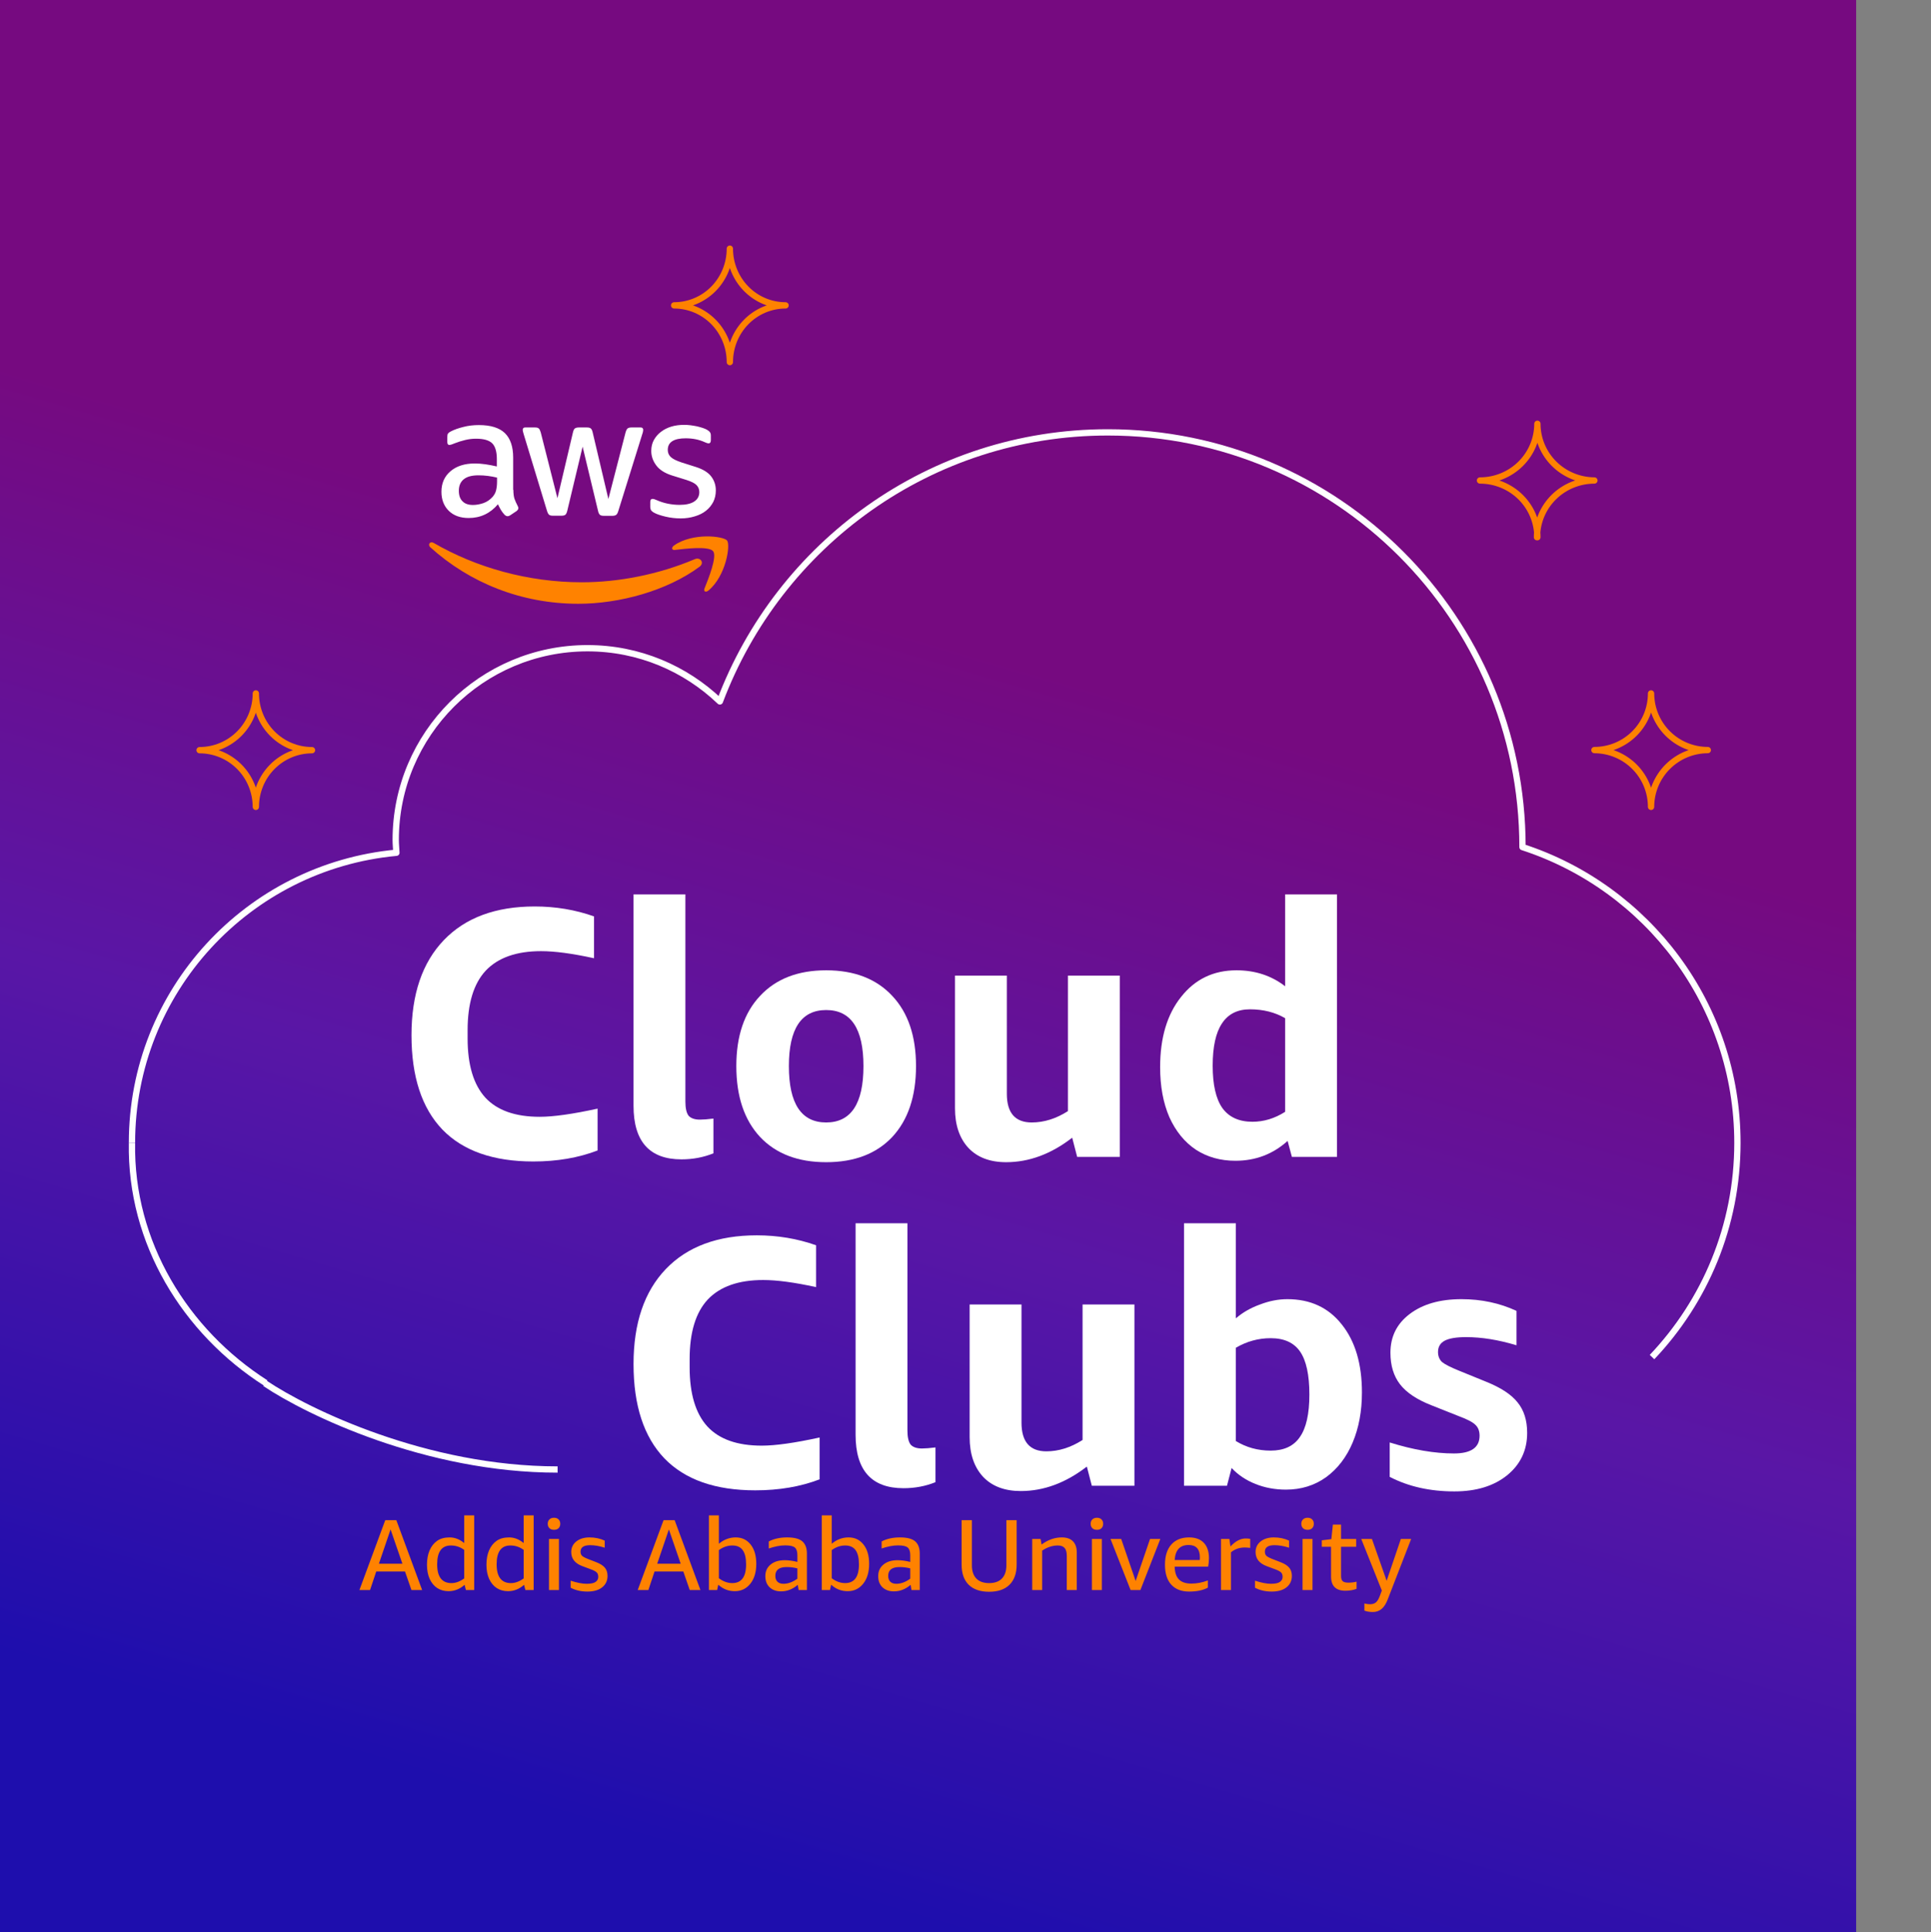 <svg width="2451" height="2452" viewBox="0 0 2451 2452" fill="none" xmlns="http://www.w3.org/2000/svg">
<rect x="0" y="0" width="2451" height="2452" fill="#808080" stroke="none"/>
<rect width="2356" height="2452" fill="url(#paint0_linear_10_176)"/>
<path d="M480.938 1984.56H510.75L495.75 1941.06L480.938 1984.56ZM522.25 2018L514.062 1994.44H477.562L469.688 2018H456.188L489 1929.31H503.062L535.812 2018H522.25ZM572.312 1961.44C560.688 1961.44 554.875 1969.4 554.875 1985.31C554.875 2001.23 560.938 2009.19 573.062 2009.19C578.354 2009.19 583.729 2007.21 589.188 2003.25V1967.06C584.146 1963.31 578.521 1961.44 572.312 1961.44ZM545.375 2003.88C543.083 1998.79 541.938 1992.79 541.938 1985.88C541.938 1978.96 543.042 1972.9 545.25 1967.69C547.5 1962.48 550.688 1958.44 554.812 1955.56C558.938 1952.65 564.25 1951.19 570.75 1951.19C577.25 1951.19 583.396 1953.58 589.188 1958.38V1923.25H601.875V2018H591.375L589.688 2011.38C583.688 2016.75 576.875 2019.44 569.25 2019.44C563.875 2019.44 559.125 2018.12 555 2015.5C550.917 2012.83 547.708 2008.96 545.375 2003.88ZM647.812 1961.44C636.188 1961.44 630.375 1969.4 630.375 1985.31C630.375 2001.23 636.438 2009.19 648.562 2009.19C653.854 2009.19 659.229 2007.21 664.688 2003.25V1967.06C659.646 1963.31 654.021 1961.44 647.812 1961.44ZM620.875 2003.88C618.583 1998.79 617.438 1992.79 617.438 1985.88C617.438 1978.96 618.542 1972.9 620.75 1967.69C623 1962.48 626.188 1958.44 630.312 1955.56C634.438 1952.65 639.75 1951.19 646.25 1951.19C652.75 1951.19 658.896 1953.58 664.688 1958.38V1923.25H677.375V2018H666.875L665.188 2011.38C659.188 2016.75 652.375 2019.44 644.75 2019.44C639.375 2019.44 634.625 2018.12 630.5 2015.5C626.417 2012.83 623.208 2008.96 620.875 2003.88ZM709 1939.5C707.625 1940.88 705.688 1941.56 703.188 1941.56C700.729 1941.56 698.792 1940.88 697.375 1939.5C695.958 1938.08 695.25 1936.23 695.25 1933.94C695.25 1931.6 695.958 1929.75 697.375 1928.38C698.792 1926.96 700.729 1926.25 703.188 1926.25C705.688 1926.25 707.625 1926.96 709 1928.38C710.417 1929.75 711.125 1931.6 711.125 1933.94C711.125 1936.23 710.417 1938.08 709 1939.5ZM696.812 2018V1953.12H709.438V2018H696.812ZM756.062 2007.62C758.271 2006 759.375 2003.92 759.375 2001.38C759.375 1998.79 758.708 1996.88 757.375 1995.62C756.042 1994.33 753.646 1993.04 750.188 1991.75L739.25 1987.69C729.792 1984.19 725.062 1978.21 725.062 1969.75C725.062 1964.21 727.208 1959.73 731.5 1956.31C735.833 1952.9 741.438 1951.19 748.312 1951.19C755.188 1951.19 761.604 1952.54 767.562 1955.25V1964.25C760.896 1962.12 754.75 1961.06 749.125 1961.06C740.917 1961.06 736.833 1963.83 736.875 1969.38C736.875 1971.58 737.542 1973.33 738.875 1974.62C740.25 1975.88 742.938 1977.27 746.938 1978.81L756.938 1982.69C761.979 1984.65 765.604 1986.98 767.812 1989.69C770.021 1992.35 771.125 1995.81 771.125 2000.06C771.125 2006.1 768.854 2010.94 764.312 2014.56C759.812 2018.15 753.562 2019.94 745.562 2019.94C737.604 2019.94 730.521 2018.31 724.312 2015.06V2006.12C732.354 2008.75 739.104 2010.06 744.562 2010.06C750.062 2010.06 753.896 2009.25 756.062 2007.62ZM834.188 1984.56H864L849 1941.06L834.188 1984.56ZM875.5 2018L867.312 1994.44H830.812L822.938 2018H809.438L842.25 1929.31H856.312L889.062 2018H875.5ZM942.688 1967.31C939.854 1963.4 935.458 1961.44 929.5 1961.44C923.542 1961.44 917.854 1963.4 912.438 1967.31V2003C917.812 2007.08 923.458 2009.15 929.375 2009.19C941.167 2009.19 947.042 2001.25 947 1985.38C947 1977.25 945.562 1971.23 942.688 1967.31ZM899.812 2018V1923.25H912.438V1959.25C918.854 1953.88 925.979 1951.19 933.812 1951.19C941.688 1951.19 948 1954.19 952.75 1960.19C957.542 1966.15 959.938 1974.35 959.938 1984.81C959.938 1995.27 957.417 2003.67 952.375 2010C947.333 2016.29 940.771 2019.44 932.688 2019.44C924.604 2019.44 917.604 2016.69 911.688 2011.19L910.25 2018H899.812ZM994.5 2010.06C1000.29 2010.06 1006.17 2007.9 1012.12 2003.56V1990.5C1007.71 1989.38 1003.19 1988.81 998.562 1988.81C988.938 1988.81 984.125 1992.52 984.125 1999.94C984.125 2003.19 985.021 2005.69 986.812 2007.44C988.604 2009.19 991.167 2010.06 994.5 2010.06ZM976.875 2014.5C973.25 2011.04 971.438 2006.29 971.438 2000.25C971.438 1994.21 973.646 1989.35 978.062 1985.69C982.521 1981.98 988.5 1980.12 996 1980.12C1000.96 1980.12 1006.33 1980.85 1012.12 1982.31V1973.81C1012.12 1969.19 1011.08 1965.96 1009 1964.12C1006.92 1962.25 1002.79 1961.31 996.625 1961.31C990.5 1961.31 983.562 1962.62 975.812 1965.25V1956.31C982.312 1952.9 990.083 1951.19 999.125 1951.19C1008.17 1951.19 1014.6 1952.88 1018.44 1956.25C1022.27 1959.62 1024.19 1964.77 1024.19 1971.69V2018H1013.69L1012.62 2011.38C1006.12 2016.92 999.062 2019.69 991.438 2019.69C985.396 2019.69 980.542 2017.96 976.875 2014.5ZM1085.94 1967.31C1083.1 1963.4 1078.71 1961.44 1072.75 1961.44C1066.79 1961.44 1061.1 1963.4 1055.69 1967.31V2003C1061.06 2007.08 1066.71 2009.15 1072.62 2009.19C1084.42 2009.19 1090.29 2001.25 1090.25 1985.38C1090.25 1977.25 1088.81 1971.23 1085.94 1967.31ZM1043.06 2018V1923.25H1055.69V1959.25C1062.1 1953.88 1069.23 1951.19 1077.06 1951.19C1084.94 1951.19 1091.25 1954.19 1096 1960.19C1100.79 1966.15 1103.19 1974.35 1103.19 1984.81C1103.19 1995.27 1100.67 2003.67 1095.62 2010C1090.58 2016.29 1084.02 2019.44 1075.94 2019.44C1067.85 2019.44 1060.85 2016.69 1054.94 2011.19L1053.5 2018H1043.06ZM1137.75 2010.06C1143.54 2010.06 1149.42 2007.9 1155.38 2003.56V1990.5C1150.96 1989.38 1146.44 1988.81 1141.81 1988.81C1132.19 1988.81 1127.38 1992.52 1127.38 1999.94C1127.38 2003.19 1128.27 2005.69 1130.06 2007.44C1131.85 2009.19 1134.42 2010.06 1137.75 2010.06ZM1120.12 2014.5C1116.5 2011.04 1114.69 2006.29 1114.69 2000.25C1114.69 1994.21 1116.9 1989.35 1121.31 1985.69C1125.77 1981.98 1131.75 1980.12 1139.25 1980.12C1144.21 1980.12 1149.58 1980.85 1155.38 1982.31V1973.81C1155.38 1969.19 1154.33 1965.96 1152.25 1964.12C1150.17 1962.25 1146.04 1961.31 1139.88 1961.31C1133.75 1961.31 1126.81 1962.62 1119.06 1965.25V1956.31C1125.56 1952.9 1133.33 1951.19 1142.38 1951.19C1151.42 1951.19 1157.85 1952.88 1161.69 1956.25C1165.52 1959.62 1167.44 1964.77 1167.44 1971.69V2018H1156.94L1155.88 2011.38C1149.38 2016.92 1142.31 2019.69 1134.69 2019.69C1128.65 2019.69 1123.79 2017.96 1120.12 2014.5ZM1277.38 1929.31H1290.44V1985.62C1290.44 1996.71 1287.42 2005.25 1281.38 2011.25C1275.38 2017.21 1266.75 2020.19 1255.5 2020.19C1244.25 2020.19 1235.6 2017.23 1229.56 2011.31C1223.56 2005.35 1220.56 1996.79 1220.56 1985.62V1929.31H1233.62V1986.75C1233.62 1993.92 1235.5 1999.46 1239.25 2003.38C1243 2007.25 1248.42 2009.19 1255.5 2009.19C1262.58 2009.19 1268 2007.25 1271.75 2003.38C1275.5 1999.46 1277.38 1993.92 1277.38 1986.75V1929.31ZM1354.06 2018V1974.62C1354.06 1970.08 1353.15 1966.75 1351.31 1964.62C1349.48 1962.5 1346.6 1961.44 1342.69 1961.44C1335.94 1961.44 1329.31 1963.6 1322.81 1967.94V2018H1310.19V1953.12H1320.81L1322.06 1960.25C1330.19 1954.21 1338.73 1951.19 1347.69 1951.19C1353.94 1951.19 1358.67 1952.83 1361.88 1956.12C1365.12 1959.42 1366.75 1964.17 1366.75 1970.38V2018H1354.06ZM1398.12 1939.5C1396.75 1940.88 1394.81 1941.56 1392.31 1941.56C1389.85 1941.56 1387.92 1940.88 1386.5 1939.5C1385.08 1938.08 1384.38 1936.23 1384.38 1933.94C1384.38 1931.6 1385.08 1929.75 1386.5 1928.38C1387.92 1926.96 1389.85 1926.25 1392.31 1926.25C1394.81 1926.25 1396.75 1926.96 1398.12 1928.38C1399.54 1929.75 1400.25 1931.6 1400.25 1933.94C1400.25 1936.23 1399.54 1938.08 1398.12 1939.5ZM1385.94 2018V1953.12H1398.56V2018H1385.94ZM1435.06 2018L1409.56 1953.12H1423.12L1441.44 2006.5L1459.75 1953.12H1472.81L1447.5 2018H1435.06ZM1523 1976.5C1523 1966.04 1518.23 1960.81 1508.69 1960.81C1497.73 1960.81 1491.83 1967.17 1491 1979.88H1522.88C1522.96 1979.21 1523 1978.08 1523 1976.5ZM1496.44 2004.56C1499.9 2008.06 1505.12 2009.81 1512.12 2009.81C1519.12 2009.81 1526.12 2008.48 1533.12 2005.81V2014.94C1527 2018.27 1519.08 2019.94 1509.38 2019.94C1499.67 2019.94 1492.12 2017.04 1486.75 2011.25C1481.38 2005.42 1478.69 1996.96 1478.69 1985.88C1478.69 1974.79 1481.38 1966.25 1486.75 1960.25C1492.12 1954.21 1499.65 1951.19 1509.31 1951.19C1517.44 1951.19 1523.67 1953.48 1528 1958.06C1532.33 1962.6 1534.5 1969.06 1534.5 1977.44C1534.5 1981.44 1534.17 1985.06 1533.5 1988.31H1491C1491.17 1995.65 1492.98 2001.06 1496.44 2004.56ZM1561.81 1962.69C1568.15 1955.94 1574.56 1952.56 1581.06 1952.56C1583.15 1952.56 1585.08 1952.71 1586.88 1953V1964.5C1584.12 1964.17 1581.83 1964 1580 1964C1573.17 1964 1567.31 1966.04 1562.44 1970.12V2018H1549.81V1953.12H1560.44L1561.81 1962.69ZM1624.69 2007.62C1626.9 2006 1628 2003.92 1628 2001.38C1628 1998.79 1627.33 1996.88 1626 1995.62C1624.67 1994.33 1622.27 1993.04 1618.81 1991.75L1607.88 1987.69C1598.42 1984.19 1593.69 1978.21 1593.69 1969.75C1593.69 1964.21 1595.83 1959.73 1600.12 1956.31C1604.46 1952.9 1610.06 1951.19 1616.94 1951.19C1623.81 1951.19 1630.23 1952.54 1636.19 1955.25V1964.25C1629.52 1962.12 1623.38 1961.06 1617.75 1961.06C1609.54 1961.06 1605.46 1963.83 1605.5 1969.38C1605.5 1971.58 1606.17 1973.33 1607.5 1974.62C1608.88 1975.88 1611.56 1977.27 1615.56 1978.81L1625.56 1982.69C1630.6 1984.65 1634.23 1986.98 1636.44 1989.69C1638.65 1992.35 1639.75 1995.81 1639.75 2000.06C1639.75 2006.1 1637.48 2010.94 1632.94 2014.56C1628.44 2018.15 1622.19 2019.94 1614.19 2019.94C1606.23 2019.94 1599.15 2018.31 1592.94 2015.06V2006.12C1600.98 2008.75 1607.73 2010.06 1613.19 2010.06C1618.69 2010.06 1622.52 2009.25 1624.69 2007.62ZM1665.5 1939.5C1664.12 1940.88 1662.19 1941.56 1659.69 1941.56C1657.23 1941.56 1655.29 1940.88 1653.88 1939.5C1652.46 1938.08 1651.75 1936.23 1651.75 1933.94C1651.75 1931.6 1652.46 1929.75 1653.88 1928.38C1655.29 1926.96 1657.23 1926.25 1659.69 1926.25C1662.19 1926.25 1664.12 1926.96 1665.5 1928.38C1666.92 1929.75 1667.62 1931.6 1667.62 1933.94C1667.62 1936.23 1666.92 1938.08 1665.5 1939.5ZM1653.31 2018V1953.12H1665.94V2018H1653.31ZM1707.69 2018.88C1695.56 2018.88 1689.5 2012.83 1689.5 2000.75V1963.06H1677.75V1954.88L1689.88 1953.38L1691.81 1934.94H1702.19V1953.12H1721.38V1963.06H1702.19V2000.06C1702.19 2003.23 1702.88 2005.46 1704.25 2006.75C1705.67 2008 1708.1 2008.62 1711.56 2008.62C1715.02 2008.62 1718.46 2008.21 1721.88 2007.38V2016.44C1717.71 2018.06 1712.98 2018.88 1707.69 2018.88ZM1753.62 2042C1750.5 2044.58 1746.85 2045.88 1742.69 2045.88C1738.52 2045.88 1734.9 2045.29 1731.81 2044.12V2035C1738.56 2036.71 1743.48 2036.23 1746.56 2033.56C1748.4 2031.98 1750.04 2029.19 1751.5 2025.19L1753.94 2018.62L1727.81 1953.12H1741.38L1760.06 2006.25L1778.12 1953.12H1791.19L1761.62 2029.38C1759.42 2035.25 1756.75 2039.46 1753.62 2042Z" fill="#FF8200"/>
<path d="M2095.67 1024.01C2095.67 1004.92 2088.1 986.616 2074.62 973.11C2061.14 959.603 2042.84 951.998 2023.76 951.964C2042.82 951.964 2061.12 944.388 2074.61 930.901C2088.1 917.414 2095.67 899.122 2095.67 880.048C2095.71 899.133 2103.31 917.426 2116.81 930.908C2130.32 944.391 2148.63 951.964 2167.71 951.964C2148.62 951.998 2130.31 959.599 2116.81 973.102C2103.31 986.605 2095.71 1004.91 2095.67 1024.01Z" stroke="#FF8200" stroke-width="8" stroke-linejoin="round"/>
<path d="M1951.4 681.79C1951.4 662.701 1943.72 644.391 1930.06 630.893C1916.39 617.394 1897.86 609.811 1878.54 609.811C1897.86 609.811 1916.39 602.228 1930.06 588.729C1943.72 575.231 1951.4 556.922 1951.4 537.832C1951.4 556.836 1959 575.068 1972.56 588.552C1986.11 602.037 2004.52 609.678 2023.76 609.811C2004.44 609.811 1985.9 617.394 1972.24 630.893C1958.57 644.391 1950.89 662.701 1950.89 681.79H1951.4Z" stroke="#FF8200" stroke-width="8" stroke-linejoin="round"/>
<path d="M337.321 1755.24C235.311 1690.13 165.314 1577.07 167.505 1450.51" stroke="white" stroke-width="8" stroke-linejoin="round"/>
<path d="M336.492 1755.79C390.792 1792.2 541.064 1865.02 707.752 1865.02" stroke="white" stroke-width="8"/>
<path d="M167.506 1450.51C167.506 1257.86 314.8 1099.78 503.12 1082.26C502.876 1076.78 502.268 1071.43 502.268 1065.95C502.268 931.597 611.339 822.678 745.731 822.678C810.98 822.678 870.141 848.478 913.721 890.22C988.708 691.002 1180.56 548.739 1406.13 548.739C1696.82 548.739 1932.49 784.344 1932.49 1074.83V1075.08C2090.86 1126.55 2205.3 1275.15 2205.3 1450.51C2205.3 1555.83 2164.09 1651.52 2096.91 1722.33" stroke="white" stroke-width="8" stroke-linejoin="round"/>
<path d="M758.505 1460.12C734.163 1469.43 706.966 1474.08 676.915 1474.08C626.128 1474.08 587.662 1460.58 561.517 1433.57C535.372 1406.27 522.3 1366.35 522.3 1313.83C522.3 1261.92 535.973 1221.71 563.32 1193.2C590.667 1164.69 629.133 1150.44 678.718 1150.44C705.163 1150.44 730.256 1154.64 753.997 1163.04V1216.16C726.65 1210.15 704.262 1207.15 686.831 1207.15C655.578 1207.15 632.137 1215.41 616.512 1231.91C601.185 1248.42 593.521 1273.62 593.521 1307.53V1317.88C593.521 1351.5 601.035 1376.55 616.061 1393.06C631.087 1409.26 654.076 1417.37 685.028 1417.37C702.458 1417.37 726.95 1413.92 758.505 1407.01V1460.12Z" fill="white"/>
<path d="M905.561 1463.74C892.94 1468.84 879.416 1471.39 864.992 1471.39C824.422 1471.39 804.138 1448.72 804.138 1403.41V1135.13H869.951V1398.01C869.951 1406.42 871.303 1412.42 874.007 1416.01C877.012 1419.31 881.821 1420.96 888.431 1420.96C892.639 1420.96 898.348 1420.52 905.561 1419.61V1463.74Z" fill="white"/>
<path d="M1048.65 1474.99C1012.89 1474.99 984.941 1464.33 964.807 1443.03C944.671 1421.42 934.604 1391.4 934.604 1353C934.604 1314.89 944.671 1285.18 964.807 1263.87C984.941 1242.27 1012.89 1231.46 1048.65 1231.46C1084.41 1231.46 1112.36 1242.27 1132.49 1263.87C1152.63 1285.18 1162.69 1314.89 1162.69 1353C1162.69 1391.4 1152.63 1421.42 1132.49 1443.03C1112.36 1464.33 1084.41 1474.99 1048.65 1474.99ZM1048.65 1424.56C1080.2 1424.56 1095.98 1400.71 1095.98 1353C1095.98 1305.58 1080.2 1281.88 1048.65 1281.88C1017.1 1281.88 1001.32 1305.58 1001.32 1353C1001.32 1400.71 1017.1 1424.56 1048.65 1424.56Z" fill="white"/>
<path d="M1367.23 1468.23L1360.92 1443.92C1334.17 1464.63 1306.23 1474.99 1277.08 1474.99C1256.64 1474.99 1240.71 1468.98 1229.3 1456.98C1217.88 1444.68 1212.16 1427.87 1212.16 1406.57V1238.21H1277.98V1388.11C1277.98 1412.42 1288.5 1424.56 1309.54 1424.56C1325.16 1424.56 1340.49 1419.76 1355.51 1410.17V1238.21H1421.33V1468.23H1367.23Z" fill="white"/>
<path d="M1639.77 1468.23L1634.36 1447.98C1615.74 1464.78 1593.65 1473.18 1568.1 1473.18C1549.16 1473.18 1532.49 1468.53 1518.06 1459.23C1503.64 1449.63 1492.37 1435.81 1484.25 1417.82C1476.44 1399.81 1472.54 1378.65 1472.54 1354.35C1472.54 1317.14 1481.4 1287.42 1499.13 1265.22C1516.86 1242.71 1540.3 1231.46 1569.46 1231.46C1593.2 1231.46 1613.78 1238.21 1631.21 1251.71V1135.13H1697.02V1468.23H1639.77ZM1589.74 1423.67C1604.16 1423.67 1617.98 1419.46 1631.21 1411.06V1292.22C1618.29 1284.72 1603.41 1280.97 1586.58 1280.97C1570.65 1280.97 1558.78 1286.98 1550.97 1298.98C1543.16 1310.68 1539.25 1328.54 1539.25 1352.55C1539.25 1376.55 1543.3 1394.41 1551.42 1406.11C1559.83 1417.82 1572.61 1423.67 1589.74 1423.67Z" fill="white"/>
<path d="M1040.34 1877.5C1016 1886.81 988.803 1891.45 958.752 1891.45C907.966 1891.45 869.5 1877.96 843.355 1850.94C817.21 1823.63 804.138 1783.73 804.138 1731.21C804.138 1679.29 817.811 1639.09 845.158 1610.57C872.505 1582.06 910.971 1567.81 960.556 1567.81C987.001 1567.81 1012.09 1572.01 1035.83 1580.42V1633.53C1008.49 1627.53 986.099 1624.53 968.669 1624.53C937.415 1624.53 913.975 1632.79 898.349 1649.29C883.023 1665.79 875.359 1691 875.359 1724.91V1735.26C875.359 1768.86 882.873 1793.93 897.899 1810.43C912.923 1826.64 935.914 1834.74 966.866 1834.74C984.296 1834.74 1008.79 1831.28 1040.34 1824.39V1877.5Z" fill="white"/>
<path d="M1187.4 1881.1C1174.78 1886.2 1161.26 1888.75 1146.83 1888.75C1106.26 1888.75 1085.98 1866.1 1085.98 1820.79V1552.51H1151.79V1815.38C1151.79 1823.78 1153.14 1829.79 1155.85 1833.39C1158.85 1836.69 1163.66 1838.34 1170.27 1838.34C1174.48 1838.34 1180.19 1837.89 1187.4 1836.99V1881.1Z" fill="white"/>
<path d="M1385.83 1885.61L1379.52 1861.3C1352.77 1882 1324.83 1892.35 1295.67 1892.35C1275.24 1892.35 1259.31 1886.35 1247.89 1874.36C1236.47 1862.04 1230.76 1845.24 1230.76 1823.93V1655.59H1296.58V1805.48C1296.58 1829.79 1307.1 1841.94 1328.12 1841.94C1343.76 1841.94 1359.09 1837.14 1374.1 1827.53V1655.59H1439.92V1885.61H1385.83Z" fill="white"/>
<path d="M1502.86 1885.61V1552.51H1568.66V1673.14C1577.37 1665.64 1587.6 1659.78 1599.32 1655.59C1611.04 1651.08 1622.61 1648.83 1634.02 1648.83C1663.18 1648.83 1686.16 1659.49 1703 1680.8C1720.12 1702.1 1728.69 1730.9 1728.69 1767.22C1728.69 1790.92 1724.78 1812.08 1716.96 1830.69C1709.16 1849.29 1697.88 1864 1683.16 1874.8C1668.43 1885.3 1651.46 1890.56 1632.23 1890.56C1618.4 1890.56 1605.48 1888.16 1593.46 1883.35C1581.44 1878.55 1571.38 1871.81 1563.26 1863.09L1557.4 1885.61H1502.86ZM1612.85 1698.35C1597.21 1698.35 1582.49 1702.4 1568.66 1710.5V1828.88C1581.88 1836.99 1596.62 1841.04 1612.85 1841.04C1629.67 1841.04 1641.99 1835.34 1649.81 1823.93C1657.91 1812.53 1661.98 1794.52 1661.98 1769.92C1661.98 1745.01 1658.07 1726.86 1650.25 1715.45C1642.45 1704.04 1629.97 1698.35 1612.85 1698.35Z" fill="white"/>
<path d="M1878.01 1822.14C1878.01 1816.13 1876.2 1811.48 1872.59 1808.19C1869.28 1804.88 1862.37 1801.28 1851.85 1797.38L1816.7 1783.42C1798.36 1776.23 1785.14 1767.37 1777.02 1756.87C1768.91 1746.36 1764.86 1733.01 1764.86 1716.8C1764.86 1696.39 1772.97 1680.04 1789.19 1667.74C1805.72 1655.14 1827.66 1648.83 1855.01 1648.83C1880.25 1648.83 1903.54 1653.79 1924.88 1663.69V1707.35C1902.04 1700.45 1880.71 1697 1860.87 1697C1848.55 1697 1839.53 1698.5 1833.82 1701.49C1828.11 1704.5 1825.26 1709.3 1825.26 1715.9C1825.26 1721 1826.91 1725.21 1830.22 1728.5C1833.82 1731.51 1841.18 1735.26 1852.31 1739.76L1886.57 1753.71C1905.19 1761.21 1918.42 1769.92 1926.23 1779.82C1934.35 1789.72 1938.41 1802.63 1938.41 1818.53C1938.41 1840.74 1929.84 1858.75 1912.71 1872.55C1895.87 1886.05 1873.64 1892.81 1845.99 1892.81C1815.04 1892.81 1787.69 1886.66 1763.95 1874.36V1830.69C1793.7 1840 1820.9 1844.64 1845.54 1844.64C1867.18 1844.64 1878.01 1837.14 1878.01 1822.14Z" fill="white"/>
<path d="M926.392 459.539C926.392 440.45 918.942 422.142 905.68 408.642C892.418 395.143 874.431 387.56 855.676 387.56C864.962 387.56 874.158 385.699 882.737 382.081C891.318 378.464 899.113 373.162 905.68 366.478C912.246 359.794 917.455 351.86 921.009 343.126C924.563 334.393 926.392 325.033 926.392 315.581C926.392 325.033 928.222 334.393 931.775 343.126C935.329 351.86 940.538 359.794 947.104 366.478C953.671 373.162 961.466 378.464 970.047 382.081C978.626 385.699 987.822 387.56 997.108 387.56C978.353 387.56 960.366 395.143 947.104 408.642C933.842 422.142 926.392 440.45 926.392 459.539Z" stroke="#FF8200" stroke-width="8" stroke-linejoin="round"/>
<path d="M324.735 1023.88C324.669 1004.82 317.116 986.558 303.732 973.102C290.348 959.646 272.222 952.09 253.325 952.09C272.265 952.09 290.427 944.5 303.819 930.989C317.211 917.479 324.735 899.154 324.735 880.048C324.718 889.503 326.551 898.868 330.126 907.607C333.701 916.347 338.949 924.29 345.569 930.982C352.192 937.673 360.055 942.982 368.711 946.604C377.369 950.225 386.648 952.09 396.02 952.09C377.114 952.09 358.983 959.667 345.614 973.154C332.246 986.64 324.735 1004.93 324.735 1024.01V1023.88Z" stroke="#FF8200" stroke-width="8" stroke-linejoin="round"/>
<path d="M651.609 621.681C651.609 626.354 652.114 630.142 652.998 632.92C654.009 635.698 655.271 638.729 657.039 642.012C657.671 643.023 657.923 644.033 657.923 644.917C657.923 646.179 657.166 647.442 655.524 648.705L647.568 654.009C646.432 654.766 645.295 655.145 644.285 655.145C643.022 655.145 641.759 654.514 640.497 653.377C638.729 651.483 637.213 649.463 635.951 647.442C634.688 645.296 633.425 642.896 632.036 639.992C622.186 651.61 609.811 657.418 594.91 657.418C584.303 657.418 575.842 654.388 569.654 648.326C563.467 642.265 560.31 634.183 560.31 624.081C560.31 613.347 564.098 604.634 571.801 598.067C579.504 591.501 589.733 588.217 602.739 588.217C607.033 588.217 611.453 588.596 616.125 589.228C620.797 589.859 625.596 590.869 630.647 592.006V582.787C630.647 573.19 628.626 566.497 624.712 562.583C620.671 558.668 613.852 556.774 604.128 556.774C599.709 556.774 595.163 557.279 590.49 558.416C585.818 559.552 581.272 560.941 576.852 562.709C574.832 563.593 573.316 564.098 572.432 564.351C571.548 564.603 570.917 564.73 570.412 564.73C568.644 564.73 567.76 563.467 567.76 560.815V554.627C567.76 552.607 568.013 551.091 568.644 550.207C569.275 549.323 570.412 548.44 572.18 547.556C576.6 545.283 581.903 543.388 588.091 541.873C594.279 540.231 600.845 539.474 607.79 539.474C622.818 539.474 633.804 542.883 640.876 549.702C647.821 556.521 651.357 566.876 651.357 580.767V621.681H651.609ZM600.34 640.876C604.507 640.876 608.801 640.118 613.347 638.603C617.893 637.087 621.934 634.309 625.343 630.521C627.364 628.122 628.879 625.47 629.637 622.439C630.394 619.408 630.9 615.746 630.9 611.453V606.149C627.237 605.265 623.323 604.507 619.282 604.002C615.241 603.497 611.326 603.245 607.412 603.245C598.951 603.245 592.763 604.886 588.596 608.296C584.429 611.705 582.408 616.504 582.408 622.818C582.408 628.753 583.924 633.173 587.081 636.203C590.111 639.36 594.531 640.876 600.34 640.876ZM701.742 654.514C699.469 654.514 697.954 654.135 696.943 653.251C695.933 652.493 695.049 650.726 694.292 648.326L664.616 550.713C663.858 548.187 663.479 546.545 663.479 545.661C663.479 543.641 664.49 542.504 666.51 542.504H678.886C681.285 542.504 682.927 542.883 683.81 543.767C684.821 544.525 685.578 546.293 686.336 548.692L707.551 632.289L727.25 548.692C727.882 546.167 728.639 544.525 729.65 543.767C730.66 543.01 732.428 542.504 734.701 542.504H744.803C747.203 542.504 748.844 542.883 749.854 543.767C750.865 544.525 751.749 546.293 752.254 548.692L772.206 633.299L794.052 548.692C794.81 546.167 795.694 544.525 796.578 543.767C797.588 543.01 799.229 542.504 801.502 542.504H813.246C815.267 542.504 816.403 543.515 816.403 545.661C816.403 546.293 816.277 546.924 816.151 547.682C816.025 548.44 815.772 549.45 815.267 550.839L784.834 648.452C784.076 650.978 783.192 652.62 782.182 653.377C781.172 654.135 779.53 654.64 777.383 654.64H766.523C764.124 654.64 762.482 654.261 761.472 653.377C760.462 652.493 759.578 650.852 759.073 648.326L739.499 566.876L720.052 648.2C719.421 650.726 718.663 652.367 717.653 653.251C716.643 654.135 714.875 654.514 712.602 654.514H701.742ZM864.011 657.923C857.444 657.923 850.878 657.166 844.564 655.65C838.25 654.135 833.325 652.493 830.042 650.599C828.021 649.463 826.632 648.2 826.127 647.063C825.622 645.927 825.369 644.664 825.369 643.528V637.087C825.369 634.436 826.379 633.173 828.274 633.173C829.031 633.173 829.789 633.299 830.547 633.552C831.304 633.804 832.441 634.309 833.704 634.814C837.997 636.709 842.669 638.224 847.594 639.234C852.645 640.244 857.57 640.75 862.622 640.75C870.577 640.75 876.765 639.36 881.058 636.582C885.352 633.804 887.625 629.763 887.625 624.586C887.625 621.05 886.488 618.146 884.215 615.746C881.942 613.347 877.649 611.2 871.461 609.18L853.151 603.497C843.932 600.593 837.113 596.299 832.946 590.617C828.779 585.06 826.632 578.873 826.632 572.306C826.632 567.003 827.769 562.33 830.042 558.289C832.315 554.248 835.345 550.713 839.134 547.934C842.922 545.03 847.215 542.883 852.267 541.368C857.318 539.853 862.622 539.221 868.178 539.221C870.956 539.221 873.86 539.347 876.638 539.726C879.543 540.105 882.195 540.61 884.847 541.115C887.372 541.747 889.771 542.378 892.044 543.136C894.318 543.894 896.085 544.651 897.348 545.409C899.116 546.419 900.379 547.429 901.137 548.566C901.894 549.576 902.273 550.965 902.273 552.733V558.668C902.273 561.32 901.263 562.709 899.369 562.709C898.358 562.709 896.717 562.204 894.57 561.194C887.372 557.91 879.29 556.269 870.324 556.269C863.127 556.269 857.444 557.405 853.529 559.805C849.615 562.204 847.594 565.866 847.594 571.043C847.594 574.579 848.857 577.61 851.383 580.009C853.908 582.409 858.581 584.808 865.273 586.955L883.205 592.637C892.297 595.542 898.864 599.583 902.778 604.76C906.693 609.937 908.587 615.873 908.587 622.439C908.587 627.869 907.451 632.794 905.304 637.087C903.031 641.381 900 645.169 896.085 648.2C892.171 651.357 887.499 653.63 882.069 655.272C876.386 657.039 870.451 657.923 864.011 657.923Z" fill="white"/>
<path d="M887.877 719.295C846.331 749.981 785.97 766.271 734.069 766.271C661.333 766.271 595.794 739.373 546.292 694.671C542.378 691.135 545.914 686.336 550.586 689.114C604.128 720.179 670.172 738.995 738.489 738.995C784.581 738.995 835.219 729.397 881.816 709.698C888.761 706.541 894.696 714.244 887.877 719.295Z" fill="#FF8200"/>
<path d="M905.178 699.596C899.874 692.777 870.072 696.313 856.56 697.954C852.519 698.459 851.888 694.924 855.55 692.272C879.29 675.603 918.311 680.401 922.857 685.958C927.403 691.64 921.594 730.661 899.369 749.35C895.959 752.254 892.676 750.739 894.191 746.95C899.242 734.449 910.481 706.289 905.178 699.596Z" fill="#FF8200"/>
<defs>
<linearGradient id="paint0_linear_10_176" x1="2188" y1="1104" x2="1738" y2="2637" gradientUnits="userSpaceOnUse">
<stop stop-color="#760A80"/>
<stop offset="0.447" stop-color="#5916A6"/>
<stop offset="0.981" stop-color="#1E0EAD"/>
</linearGradient>
</defs>
</svg>
